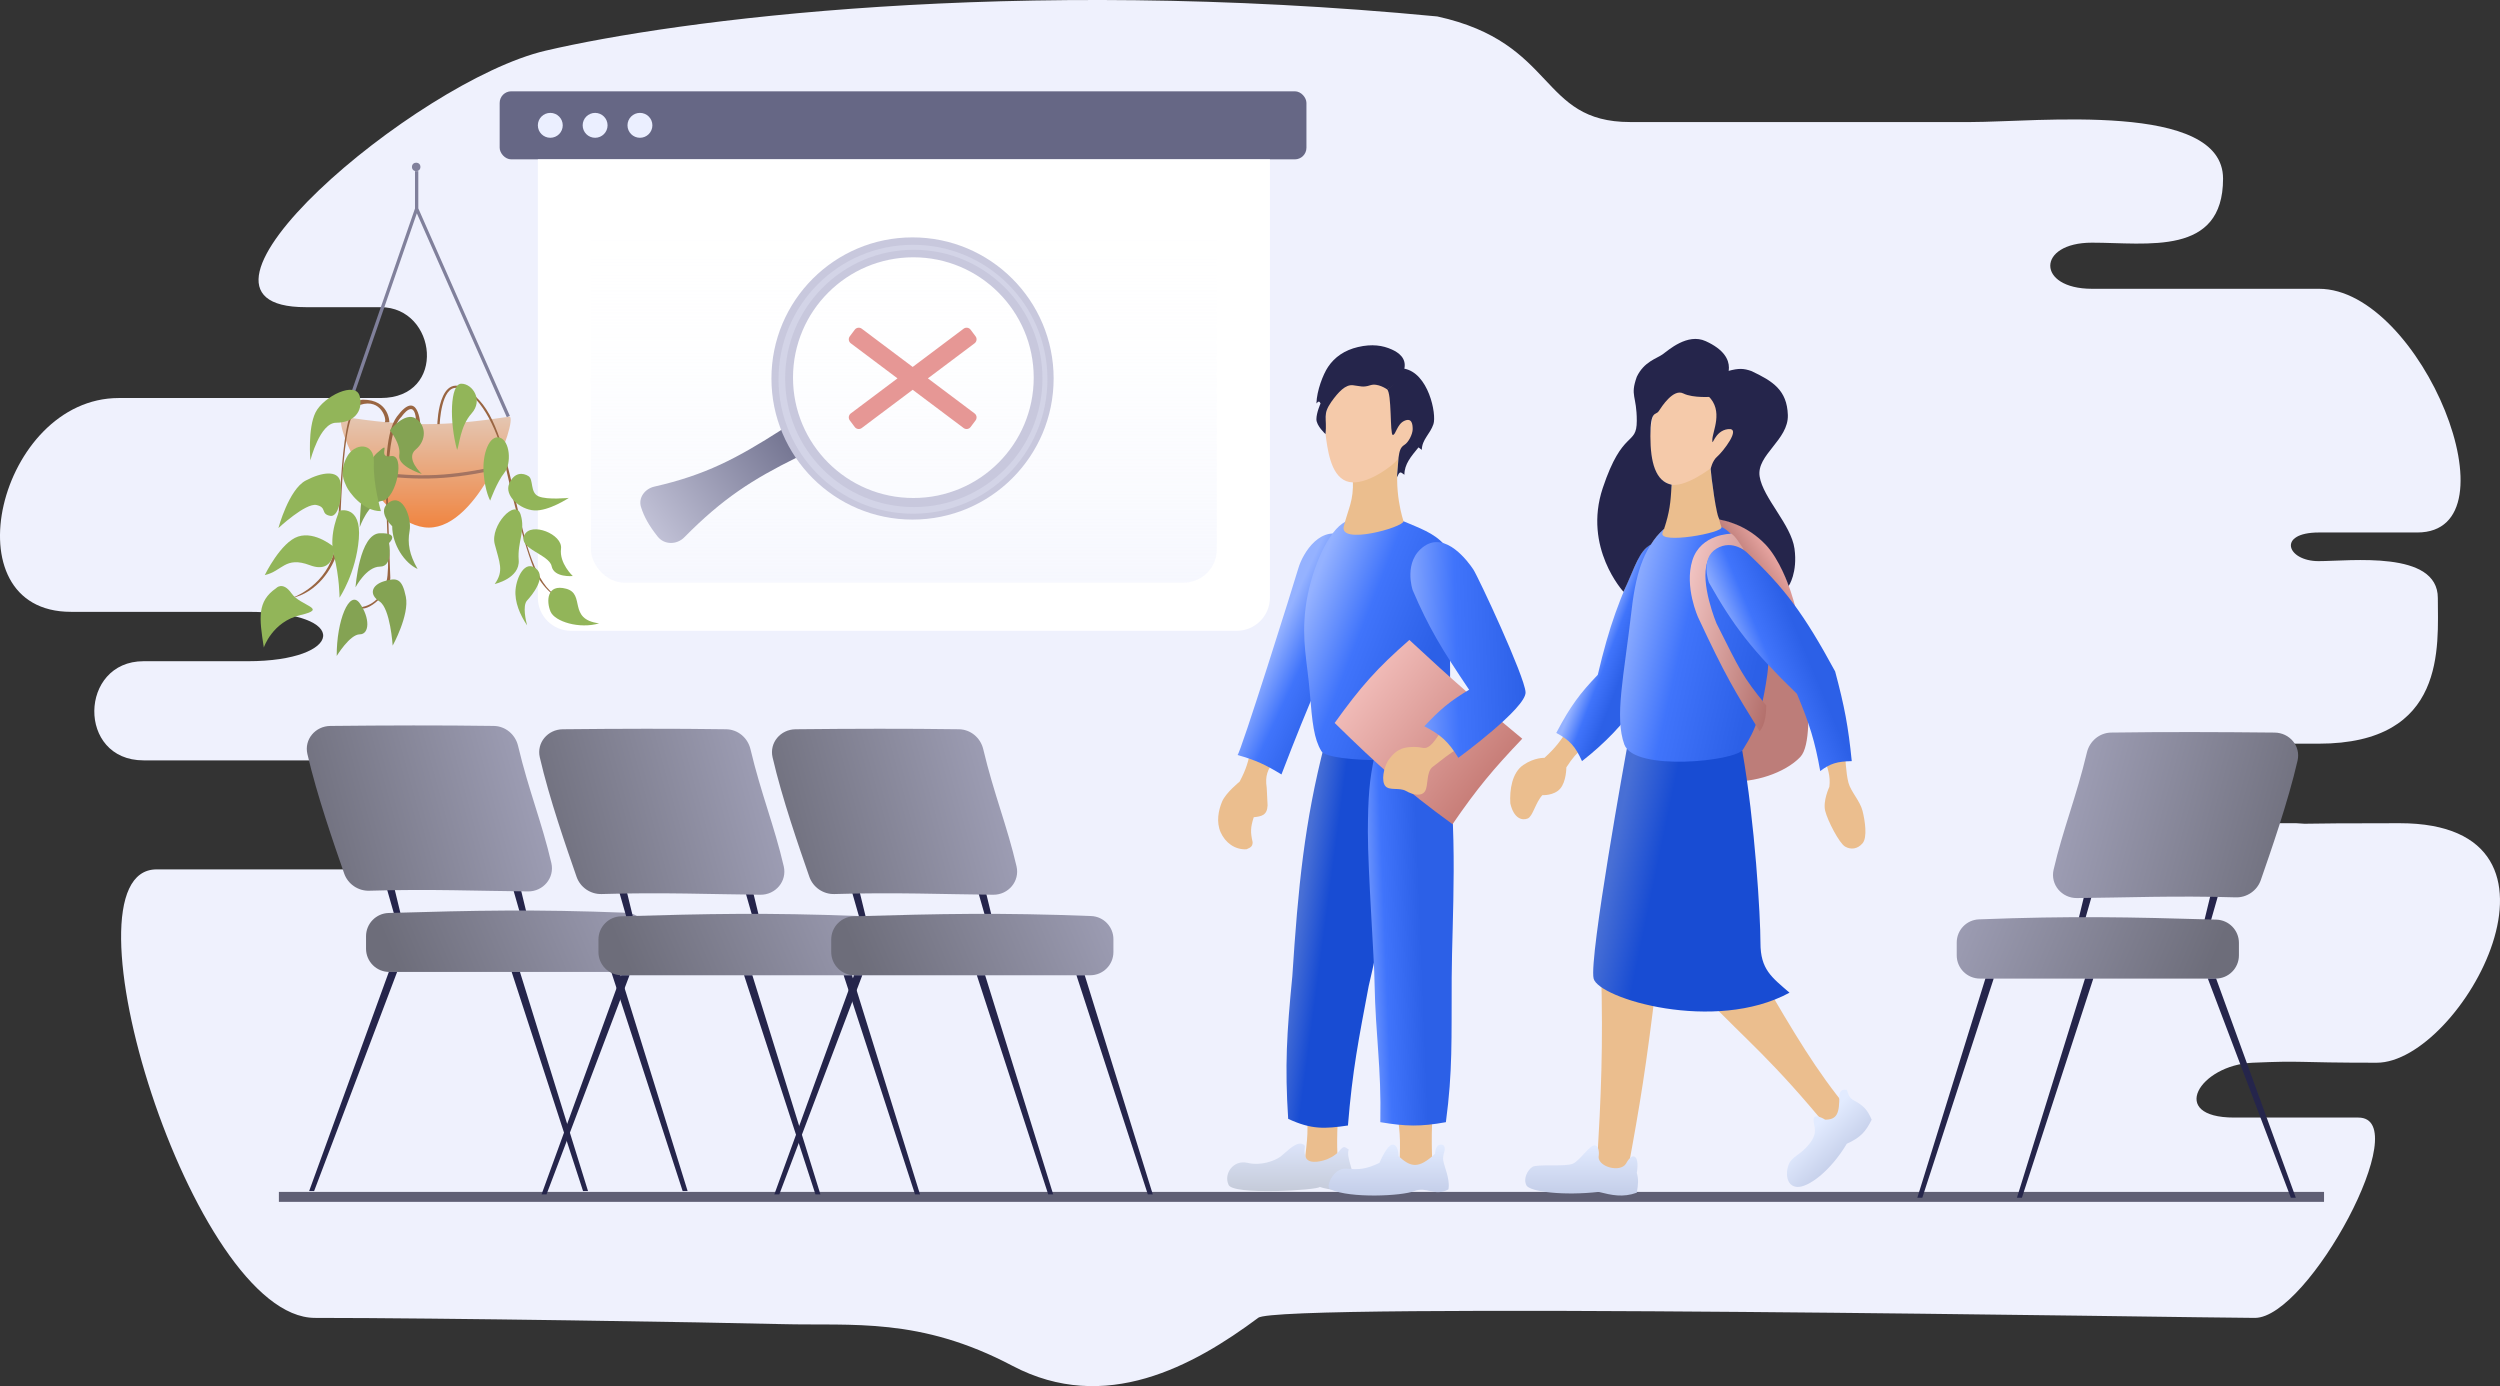 <svg width="1506" height="835" viewBox="0 0 1506 835" fill="none" xmlns="http://www.w3.org/2000/svg">
<rect x="0" y="0" width="1506" height="835" fill="#333333" stroke="none"/>
<path d="M328.633 30.535C406.765 12.267 607.922 -14.793 865.848 9.909C938.201 25.794 926.834 73.522 982.043 73.522H1187.02C1227.02 73.522 1339.17 60.824 1339.17 107.634C1339.17 154.444 1293.67 146.183 1260.19 146.183C1226.71 146.183 1226.71 173.968 1260.19 173.968H1396.95C1458.67 173.968 1517.88 320.769 1456.16 320.769H1396.95C1371.47 320.769 1377.59 338.027 1396.7 338.027C1415.81 338.027 1468.55 331.371 1468.55 360.237C1468.55 389.104 1474.21 447.994 1396.7 447.994H1294.8C1252.33 447.994 1268.57 495.901 1312.1 495.901H1383.22C1385.36 496.022 1386.99 496.127 1388.21 496.219C1395.98 496.048 1412.68 495.901 1445.54 495.901C1562.45 495.901 1482.72 640.188 1431.71 640.188C1380.7 640.188 1388.8 638.806 1356.95 640.188C1325.1 641.57 1305.54 673.222 1345.89 673.222H1420.65C1455.66 673.222 1390.67 793.901 1358.33 793.901C1325.99 793.901 767.528 784.316 757.893 793.901C719.043 822.814 665.739 852.242 609.896 822.768C554.052 793.294 513.699 798.748 471.231 797.653C428.763 796.559 263.864 793.901 189.792 793.901C115.72 793.901 33.001 523.722 94.333 523.722H258.109C306.947 523.722 306.741 458.048 258.109 458.048H86.506C46.25 458.048 47.583 398.313 86.506 398.313H149.269C206.601 398.313 212.971 368.57 149.269 368.57H42.752C-31.578 368.57 -0.603 239.77 71.593 239.77H229.268C269.613 239.77 263.243 185.041 229.268 185.041H184.233C90.803 185.041 250.501 48.804 328.633 30.535Z" fill="#EFF1FD"/>
<rect x="168" y="718" width="1232" height="6" fill="#5F5F74"/>
<rect x="301" y="55" width="486" height="41" rx="7" fill="#666785"/>
<path d="M324 96H765V360C765 371.046 756.046 380 745 380H344C332.954 380 324 371.046 324 360V96Z" fill="white"/>
<circle cx="331.5" cy="75.5" r="7.5" fill="#EBEFFF"/>
<circle cx="358.5" cy="75.5" r="7.5" fill="#EBEFFF"/>
<circle cx="385.5" cy="75.5" r="7.5" fill="#EBEFFF"/>
<rect x="356" y="125" width="377" height="226" rx="20" fill="url(#paint0_linear_169_1632)"/>
<path d="M386.132 305.413C387.974 311.304 390.97 316.681 396.227 323.292C400.213 328.304 407.709 328.244 412.209 323.688C435.331 300.277 453.178 288.856 480.12 275.529C485.635 272.801 487.262 265.662 483.383 260.887C480.322 257.119 474.908 256.278 470.817 258.893C443.691 276.231 425.005 286.12 394.172 293.135C388.487 294.429 384.393 299.849 386.132 305.413Z" fill="url(#paint1_linear_169_1632)"/>
<path fill-rule="evenodd" clip-rule="evenodd" d="M549.711 313C596.655 313 634.711 274.944 634.711 228C634.711 181.056 596.655 143 549.711 143C502.767 143 464.711 181.056 464.711 228C464.711 274.944 502.767 313 549.711 313ZM550.211 300C590.252 300 622.711 267.541 622.711 227.5C622.711 187.459 590.252 155 550.211 155C510.17 155 477.711 187.459 477.711 227.5C477.711 267.541 510.17 300 550.211 300Z" fill="#C8C8DD"/>
<path fill-rule="evenodd" clip-rule="evenodd" d="M549.98 309.464C594.715 309.464 630.98 273.199 630.979 228.464C630.979 183.729 594.715 147.464 549.979 147.464C505.244 147.464 468.979 183.729 468.979 228.464C468.98 273.199 505.244 309.464 549.98 309.464ZM550.48 305.464C593.282 305.464 627.98 270.766 627.979 227.964C627.979 185.162 593.282 150.464 550.479 150.464C507.677 150.464 472.979 185.162 472.979 227.964C472.98 270.766 507.677 305.464 550.48 305.464Z" fill="#D3D4E7"/>
<path fill-rule="evenodd" clip-rule="evenodd" d="M512.51 249.047C511.185 250.042 510.918 251.922 511.913 253.247L514.915 257.246C515.91 258.571 517.79 258.838 519.115 257.843L549.798 234.804L580.481 257.843C581.806 258.838 583.687 258.571 584.682 257.246L587.684 253.247C588.679 251.922 588.411 250.042 587.086 249.047L558.958 227.926L587.086 206.805C588.411 205.81 588.679 203.929 587.684 202.604L584.682 198.606C583.687 197.281 581.806 197.014 580.481 198.008L549.798 221.048L519.115 198.008C517.79 197.014 515.91 197.281 514.915 198.606L511.913 202.604C510.918 203.929 511.185 205.81 512.51 206.805L540.639 227.926L512.51 249.047Z" fill="#E69795"/>
<path d="M806.5 698C806.437 698.069 806.378 698.096 806.321 698.083C797.767 702.059 793.22 702.642 786 699.5C787.198 687.127 789 680.5 786 662.5L806.5 666.5C805.295 678.75 805.093 697.804 806.321 698.083C806.381 698.056 806.44 698.028 806.5 698Z" fill="#EBBE8E"/>
<path d="M863.5 665.5C861.935 678.675 862.409 701.679 863.5 705C853.749 707.384 848.877 707.44 843 701.5C843.778 686.731 843.442 678.761 840.5 665.5C851.08 668.693 855.704 667.872 863.5 665.5Z" fill="#EBBE8E"/>
<path d="M778.5 588C781.986 534.477 785.761 495.4 798 448L843 455.5C841.168 507.181 836.612 542.243 824.5 594C818.476 625.971 814.705 644.598 812 678C797.999 680.043 790.138 680.536 776 674C773.936 641.901 775.119 622.76 778.5 588Z" fill="url(#paint2_linear_169_1632)"/>
<path d="M831.5 676C846.93 678.548 855.569 678.811 871 676C875.108 645.117 874.331 626.774 874.5 589C874.657 554 878.701 498.849 871 451C856.724 452.258 847.655 456.93 828 455.5C824.92 469.815 824.119 479.981 824 501C824 525 828 579.5 828.001 591.5C828.681 625.476 832.156 642.023 831.5 676Z" fill="url(#paint3_linear_169_1632)"/>
<path d="M799 698.5C799 698.5 804.646 696.496 807.499 692.5C809.496 690.399 809.836 690.584 812.499 692.5C810.496 697.094 816.999 708.5 815.5 713.5C814 718.5 800.5 717 794.999 715C794.696 716.862 741.617 720.331 739.999 713.5C737.11 707 742.999 698.5 751.5 700.5C760 702.5 768.022 699.046 771 697C773.978 694.954 780 688 784 689C787.999 690 784.5 691.5 786.499 697C788.499 702.5 799 698.5 799 698.5Z" fill="url(#paint4_linear_169_1632)"/>
<path d="M871.5 706.5C873.5 713.5 872.5 716.5 872.5 716.5C864.065 721.054 859.5 714.5 852 717.5C844.5 720.5 813.499 722 801.5 716.5C797.996 715.5 803.263 703.236 811 704C818.738 704.764 823.116 704.258 831 700.5C831 700.5 835.5 689.5 839 689.5C842.5 689.5 842.5 696.5 842.5 696.5C849.861 703.112 854.396 704.41 864.5 695C864.5 695 864.5 689.5 868 689.5C871.5 689.5 870 694 870 694C868.584 698.646 869.5 699.5 871.5 706.5Z" fill="url(#paint5_linear_169_1632)"/>
<path d="M746.728 470.883C750.803 463.274 751.852 458.93 753.633 451.177L767.322 458.308C763.738 463.843 761.937 467.037 763.075 474.631L763.596 485.166C763.322 491.16 759.983 491.779 755.262 492.294C753.208 498.613 753.256 501.476 754.579 507.278C754.582 509.433 753.91 510.428 750.878 511.614C743.788 511.966 738.051 507.526 735.327 501.396C732.604 495.265 733.921 488.318 736.17 482.915C738.418 477.512 746.728 470.883 746.728 470.883Z" fill="#EBBE8E"/>
<path d="M782.116 342.361C784.809 333.074 795.879 314.959 811.498 323.68C827.117 332.4 819.485 357.078 819.485 357.078C799.465 398.463 788.926 422.291 771.953 466.527C762.435 460.737 756.71 457.976 745.479 454.815C745.472 454.815 745.465 454.813 745.459 454.809C745.465 454.811 745.472 454.813 745.479 454.815C746.998 454.668 779.437 351.601 782.116 342.361Z" fill="url(#paint6_linear_169_1632)"/>
<path d="M786.5 366C789.001 346 798.523 322.543 808.5 315.5C818.477 308.457 829.879 310.41 845.5 314C854.638 317.981 863.657 320.884 870.001 328C874.951 377.921 874.5 445.5 870.001 452.5C865.501 459.5 800.501 460 796.001 452.5C791.5 445 790.501 435.5 789.001 417C787.501 398.5 784 386 786.5 366Z" fill="url(#paint7_linear_169_1632)"/>
<path d="M849 385.5C829.547 402.529 819.845 413.42 804 435.5C830.669 461.643 846.032 475.4 875 496.5C889.961 474.731 899.299 463.618 917 445C890.759 423.335 875.914 410.526 849 385.5Z" fill="url(#paint8_linear_169_1632)"/>
<path d="M863 462C868.749 457.569 873.044 453.947 879 450.5L868.5 440C864.871 445.249 861.5 451.5 857 450.5C852.5 449.5 847 450 844.5 451C842 452 839.354 453.568 836 458.5C833.525 462.674 832.001 470.5 834.5 473.5C837 476.5 843 474.194 847 476.5C851 478.806 856.5 480 858.5 476.5C860.5 473 859.108 465 863 462Z" fill="#EBBE8E"/>
<path d="M887.5 343C884.499 338.5 871 320 858 329C845 338 851 355.5 851 355.5C860.545 377.9 868.601 391.204 885 415.5C873.195 422.508 867.412 427.496 858 437.5C867.701 442.557 872.361 446.473 878.5 456.5C878.5 456.5 919.5 426.5 919 417C918.499 407.5 890.5 347.5 887.5 343Z" fill="url(#paint9_linear_169_1632)"/>
<path d="M815 289.5C815.355 301.833 812.5 305.5 809.5 317C806.5 328.5 845.23 317.726 845.5 314C845.5 314 838.875 295.091 843 274L815 289.5Z" fill="#EBBE8E"/>
<path d="M798.402 260.697C799.625 270.13 801.352 286.044 810.926 289.813C820.501 293.582 835.787 282.864 840.332 278.498C844.878 274.132 856.261 257.198 856.048 248.187C855.836 239.177 852.239 230.615 842.495 224.668C832.751 218.721 817.635 219.079 808.991 227.275C800.347 235.47 797.18 251.263 798.402 260.697Z" fill="#F5CAAA"/>
<path d="M835.5 234.5C838.5 236.5 837.211 261.782 839 262C840.789 262.218 841.5 255.5 846 253.5C850.5 251.5 851 255.5 851 258.5C851 261.5 848.5 266.5 846 268C843.5 269.5 843 272 842.5 275.5L841.5 287.5C843.31 283.684 843.516 284.147 846 286C846.023 279.555 849.99 275.034 854.5 269.5L856.5 271C856.586 264.729 861.5 261.5 863.5 255.5C865.5 249.5 860.513 224.387 845.5 222C842.164 226.476 840.022 232.249 835.5 234.5Z" fill="#25254B"/>
<path d="M846 222.064C844.5 225.564 840.169 233.09 835.5 234.5C835.5 234.5 830 230.564 825.5 232.064C821 233.564 819.5 232.564 815 232.064C810.5 231.564 806.281 236.059 802 242.064C796.609 249.784 799.457 251.509 798.5 261.5C798.5 261.5 793 256.564 793 252.564C793 248.564 795.5 243.064 795.5 243.064C794.845 241.637 794.322 241.474 793 243.064C793.281 235.179 797 225.564 800 221.064C804 215.064 810 210.946 818 209.064C826.5 207.064 833 208.064 838.5 210.564C842.5 212.382 847.295 215.726 846 222.064Z" fill="#25254B"/>
<path d="M1113.5 471.5C1112 466 1111.5 454.5 1111.5 454.5H1098C1101.25 463.014 1102.78 467.624 1102 474C1102 474 1098 482.5 1099.5 488.5C1101 494.5 1108 508 1111.5 510C1115 512 1119 511.5 1122 508C1125 504.5 1123.5 494.5 1122 488.5C1120.5 482.5 1115 477 1113.5 471.5Z" fill="#EBBE8E"/>
<path d="M943.567 462.282C947.247 456.564 949.582 453.864 954.272 449.855L944.869 438.818C940.111 446.278 937.201 450.315 930.365 456.541C930.365 456.541 924.374 456.209 917.607 460.841C910.84 465.473 909.322 475.834 909.815 483.945C911.967 493.462 917.249 494.373 920.328 493.041C923.406 491.71 924.883 483.631 929.119 479.007C929.119 479.007 936.108 479.395 939.852 475.095C943.595 470.796 943.567 462.282 943.567 462.282Z" fill="#EBBE8E"/>
<path d="M937.5 441.5C945.765 445.944 949.041 449.777 953 458.5C966.988 447.589 978.5 435.5 985 425C991.5 414.5 1012 344.5 1012 344.5C1012 344.5 1017 330.5 1006.5 326C996 321.5 987.5 335 987.5 335C975.352 361.276 969.522 376.68 962.5 406.5C951.939 417.562 946.327 424.758 937.5 441.5Z" fill="url(#paint10_linear_169_1632)"/>
<path d="M1084.5 456C1075.15 465.826 1056.01 471.722 1042.5 470.5C1017.04 468.198 1025.03 442.923 1023.5 410.5C1020.48 365.349 1019.81 343.965 1035 312.5C1048 315 1057.98 321 1066.5 331C1078.86 345.5 1088.34 388.5 1089 410.5C1089.51 427.5 1090.68 449.5 1084.5 456Z" fill="url(#paint11_linear_169_1632)"/>
<path d="M997.5 594C991.873 640.895 988.051 664.986 980.5 705.5L962 702.5C964.5 659.5 965.805 631.143 964.5 583.5L997.5 594Z" fill="#EBBE8E"/>
<path d="M1059.81 586.532C1081.6 623.711 1093.91 644.713 1113.5 668.5L1102.5 681C1067.48 638.242 1052.09 626.744 1027.5 601L1059.5 586L1059.81 586.532Z" fill="#EBBE8E"/>
<path d="M980 451C980 451 957 577.5 960 589.5C963 601.5 1033 622.5 1078 598C1067.21 588.642 1060.5 584 1060.5 568C1060.5 552 1057.2 495.509 1049.5 452C1022.13 461.392 1007.31 458.709 980 451Z" fill="url(#paint12_linear_169_1632)"/>
<path d="M983.001 366.5C978.222 407.712 972.5 432 978.5 448.5C984.5 465 1046 458.5 1050 451.5C1054 444.5 1060.19 437.5 1064.6 406.5C1069 375.5 1053.1 324.5 1037.1 317.5C1021.1 310.5 1002.5 318.5 1002.5 318.5C991.5 328.5 985.784 342.5 983.001 366.5Z" fill="url(#paint13_linear_169_1632)"/>
<path d="M1007.5 288.5C1005.83 304.177 1004 314 1001.5 321C999 328 1038.5 321 1037 317.5C1035.5 314 1031.41 295.757 1030 278L1007.5 288.5Z" fill="#EBBE8E"/>
<path d="M994 268.5C995 277.5 995.999 287.71 1005 291.5C1014 295.289 1032 281 1032 281C1032 281 1050 263.5 1050 251.5C1050 239.5 1042.5 230.474 1036.5 227C1030.5 223.526 1019 220 1008 227C997 234 993 259.5 994 268.5Z" fill="#F5CAAA"/>
<path d="M1041.5 221.5C1041.5 226.5 1038.9 236.611 1031.5 239C1031.5 239 1020 239.999 1014 237C1008 234.001 1001.04 244.917 999.197 247.707C997.352 250.498 994.198 246.707 994.198 262.707C994.198 278.707 997.387 290.026 1007 292C1006.38 303.076 1005.74 308.489 1002.5 318.5C998.882 321.891 997.133 323.984 994.5 328C987 332.5 985.5 340.5 978 356.5C978 356.5 953.5 330 965.5 294C977.5 258 986 269 986 253.5C986 238 981.825 238.741 986 227C990.321 217.889 998 216 1001.5 213.5C1005 211 1016.5 200.5 1027.5 205.5C1038.5 210.5 1041.5 216.5 1041.5 221.5Z" fill="#25254B"/>
<path d="M1041 258.5C1032.5 259.5 1031.5 270 1031.5 265C1031.5 260 1038.5 247.5 1029 238.5C1033.88 234.461 1040.38 230.342 1041 223.5C1047.56 221.679 1050.46 221.946 1055 223.5C1067.96 229.603 1076.5 235 1077 250C1077.5 265 1058 274 1060 287C1062 300 1079 316 1081 330.5C1083 345 1077.5 353 1077.5 353C1077.5 353 1072.14 337 1063.5 328C1051.5 315.5 1038 313.5 1036 313C1034 312.5 1030.64 285.639 1030.5 282.5C1030.5 282.5 1031.5 277.5 1034.5 275C1037.5 272.5 1049.5 257.5 1041 258.5Z" fill="#25254B"/>
<path d="M1023 372C1039.42 407.208 1044.9 416.147 1060 440.5C1063.5 436.5 1064 429 1064 425C1049.35 407.156 1048.25 403.776 1034 375.5C1034 375.5 1024 351.5 1028.5 338.5C1033 325.5 1050.5 331 1050.5 331C1048 327.5 1045.5 323 1043 321.5C1043 321.5 1024.5 321.5 1019.5 337.5C1014.5 353.5 1023 372 1023 372Z" fill="url(#paint14_linear_169_1632)"/>
<path d="M1115.5 458.5C1106.73 458.704 1102.47 459.909 1096.5 464.5C1093.3 446.483 1090.12 436.294 1082.5 418C1055.53 391.889 1044.31 377.217 1029.5 351C1029.5 351 1024 336.5 1034 330.5C1044 324.5 1052.5 333 1052.5 333C1074.98 354.156 1086.6 369.632 1105.5 404.5C1111.13 425.632 1113.39 437.457 1115.5 458.5Z" fill="url(#paint15_linear_169_1632)"/>
<path d="M1117 663C1122.81 666.153 1125.02 668.739 1127.5 674.5C1123.86 681.732 1120.93 685.164 1112.5 689C1102.36 705.967 1089 715.5 1082.5 715C1076 714.5 1075.5 706.5 1077.5 701.5C1079.5 696.5 1084.5 696 1090 689C1095.5 682 1092.5 679 1092.5 674.5C1092.5 670 1099.5 674.5 1099.5 674.5C1106.7 674.457 1108.12 670.633 1108 660C1108.43 656.77 1109.63 656.296 1112.5 656.5C1113.95 661.101 1115.02 662.018 1117 663Z" fill="url(#paint16_linear_169_1632)"/>
<path d="M986 706.5C987.113 710.445 986.921 713.199 986 718.5C977.5 721.5 971 720 963 718C942.473 720.352 921.517 718.035 919.5 714C917.501 710 920.06 705.12 923 703C925.774 701 943 703 947.5 701C952 699 958 689 961 690C964 691 963 697 963 697C963 703 976 706.5 979.5 701C979.5 701 982.5 695 985 697C987.5 699 986 706.5 986 706.5Z" fill="url(#paint17_linear_169_1632)"/>
<path d="M207.652 250.969L250.994 125.761M250.994 125.761L306.232 250.969M250.994 125.761V103.099" stroke="#80809B" stroke-width="2"/>
<path d="M307.081 250.969C267.698 256.905 245.624 257.126 206.235 250.969C199.731 254.177 228.331 317.822 258.358 317.822C288.385 317.822 311.627 253.537 307.081 250.969Z" fill="url(#paint18_linear_169_1632)"/>
<path d="M218.7 240.771C234.563 240.771 234.563 254.368 234.563 254.368H231.73C233.264 253.181 229.744 239.67 217 243.887C204.256 248.104 206.235 320.655 203.403 331.702C200.57 342.75 190.673 357.147 175.642 360.313C175.642 360.313 194.338 354.081 200.57 334.819C206.802 315.556 202.836 240.771 218.7 240.771Z" fill="#996542"/>
<path d="M239.096 250.969C252.126 233.406 253.26 256.068 253.26 256.068H250.71C250.71 237.938 241.929 250.969 241.929 250.969C231.164 261.45 233.549 303.056 235.13 348.133C235.13 356.914 221.533 369.662 215.867 365.979C215.867 365.979 228.898 365.979 232.864 350.115C236.83 334.252 226.065 268.532 239.096 250.969Z" fill="#996542"/>
<path d="M288.669 241.054C264.307 214.993 263.457 255.501 263.457 255.501H264.873C264.873 255.501 265.723 232.433 275.355 233.689C288.385 235.389 299.533 258.617 303.116 274.764C306.698 290.911 317.313 337.368 324.645 348.699C331.976 360.03 338.808 360.88 338.808 360.88C309.348 349.549 313.03 267.116 288.669 241.054Z" fill="#996542"/>
<path d="M218.133 284.112C249.648 288.664 266.917 288.545 296.884 282.412" stroke="#00002E" stroke-opacity="0.3" stroke-width="2"/>
<path d="M331.649 368.439C334.209 374.449 349.062 379.046 360.904 375.51C341.749 373.035 352.893 357.831 341.053 354.649C329.212 351.467 329.088 362.428 331.649 368.439Z" fill="#92B559"/>
<path d="M317.526 361.723C320.444 358.589 329.462 347.683 322.831 342.459C316.2 337.235 311.227 347.683 310.564 355.193C309.901 362.703 313.322 370.484 317.526 376.743C316.863 374.24 314.609 364.858 317.526 361.723Z" fill="#92B559"/>
<path d="M298.017 327.736C295.185 316.689 310.481 299.975 313.598 309.89C316.714 319.805 311.615 326.32 312.465 337.368C313.314 348.416 298.017 351.815 298.017 351.815C303.737 343.883 300.85 338.784 298.017 327.736Z" fill="#92B559"/>
<path d="M337.959 330.569C339.092 321.788 319.829 314.139 315.864 322.354C311.898 330.569 330.877 333.969 332.294 341.051C333.71 348.132 345.041 346.999 345.041 346.999C345.041 346.999 336.826 339.351 337.959 330.569Z" fill="#92B559"/>
<path d="M321.832 307.475C313.122 306.938 303.647 298.486 306.75 291.353C309.852 284.22 315.116 284.766 318.334 286.807C321.553 288.848 319.151 296.724 324.419 298.993C329.687 301.262 342.677 299.925 342.677 299.925C342.677 299.925 330.542 308.012 321.832 307.475Z" fill="#92B559"/>
<path d="M303.79 284.845C308.323 279.18 307.19 265.299 300.958 263.599C294.726 261.9 290.477 273.514 291.326 284.845C292.176 296.176 295.292 301.558 295.292 301.558C295.292 301.558 299.258 290.511 303.79 284.845Z" fill="#92B559"/>
<path d="M275.356 271.081C270.643 254.122 271.106 231.14 277.905 231.14C284.704 231.14 291.219 241.054 284.137 248.986C277.055 256.918 276.769 268.285 275.356 271.081Z" fill="#92B559"/>
<path d="M202.836 395.156C202.714 373.99 210.485 354.648 216.717 363.429C222.949 372.211 222.666 382.125 216.717 382.125C210.768 382.125 202.836 395.156 202.836 395.156Z" fill="#84A353"/>
<path d="M228.615 362.296C235.13 366.459 236.547 388.924 236.547 388.924C236.547 388.924 246.744 370.511 244.478 359.463C242.212 348.415 239.096 347.849 231.448 350.115C223.799 352.381 222.099 358.133 228.615 362.296Z" fill="#84A353"/>
<path d="M228.897 321.221C241.361 320.938 234.28 327.17 234.28 327.17C234.28 327.17 237.112 341.334 228.897 341.334C220.682 341.334 214.167 353.798 214.167 353.798C214.167 353.798 216.433 321.504 228.897 321.221Z" fill="#84A353"/>
<path d="M246.744 319.805C248.16 312.156 242.778 297.143 234.563 302.525C226.348 307.907 236.262 316.972 236.262 316.972C236.262 328.02 243.694 339.205 251.559 342.75C246.663 334.188 245.327 327.453 246.744 319.805Z" fill="#84A353"/>
<path d="M226.915 273.064C237.113 263.716 226.348 276.464 235.413 274.764C244.478 273.064 238.812 300.542 230.314 301.675C221.816 302.808 216.717 317.539 216.717 317.539C216.717 317.539 216.717 282.412 226.915 273.064Z" fill="#84A353"/>
<path d="M250.427 252.102C243.912 247.853 234.847 259.184 234.847 259.184C234.847 259.184 241.646 267.399 240.513 274.197C239.38 280.996 254.11 285.528 254.11 285.528C254.11 285.528 243.912 276.18 250.427 270.798C256.943 265.416 256.943 256.351 250.427 252.102Z" fill="#84A353"/>
<path d="M166.294 354.365C166.294 354.365 170.259 349.832 175.642 357.481C181.024 365.129 198.02 366.546 181.024 370.511C164.027 374.477 158.928 390.057 158.928 390.057C156.099 372.101 154.861 362.281 166.294 354.365Z" fill="#92B559"/>
<path d="M179.607 323.204C190.088 319.805 201.419 329.719 201.419 329.719C201.419 329.719 201.703 346.149 186.689 340.484C171.675 334.818 170.115 344.11 159.495 346.433C159.495 346.433 169.126 326.603 179.607 323.204Z" fill="#92B559"/>
<path d="M201.136 334.535C197.737 321.505 204.536 307.624 204.536 307.624C204.536 307.624 217.85 303.942 216.15 324.621C214.45 345.3 204.536 360.03 204.536 360.03C204.536 360.03 204.536 347.566 201.136 334.535Z" fill="#92B559"/>
<path d="M184.14 289.494C194.338 284.112 203.12 283.546 204.82 289.494C206.519 295.443 204.82 311.873 198.871 310.74C192.922 309.607 197.171 305.641 190.656 304.225C184.14 302.808 167.71 318.105 167.71 318.105C167.71 318.105 173.943 294.877 184.14 289.494Z" fill="#92B559"/>
<path d="M208.785 293.177C207.369 290.061 204.253 284.679 208.785 275.614C213.317 266.549 225.781 265.982 225.215 278.73C224.648 291.477 229.464 307.907 229.464 307.907C218.523 308.016 210.201 296.293 208.785 293.177Z" fill="#92B559"/>
<path d="M190.089 248.419C194.905 238.788 214.45 229.157 216.717 238.788C218.983 248.42 212.468 254.652 202.553 254.652C192.639 254.652 186.973 277.314 186.973 277.314C186.973 277.314 185.273 258.051 190.089 248.419Z" fill="#92B559"/>
<circle cx="250.711" cy="100.549" r="2.549" fill="#80809B"/>
<path d="M235.5 526.501L244 561.501H240.5L230.5 526.501H235.5Z" fill="#25254B"/>
<path d="M311.5 526.501L320 561.501H316.5L306.5 526.501H311.5Z" fill="#25254B"/>
<path d="M220.5 563.978C220.5 556.405 226.536 550.203 234.106 549.984C286.736 548.458 321.425 547.669 377.109 549.824C384.594 550.114 390.5 556.283 390.5 563.774V571.501C390.5 579.233 384.232 585.501 376.5 585.501H234.5C226.768 585.501 220.5 579.233 220.5 571.501V563.978Z" fill="url(#paint19_linear_169_1632)"/>
<path d="M234.226 585.501L186.226 717.501H189.226L239.226 585.501H234.226Z" fill="#25254B"/>
<path d="M313.226 585.501L354.226 717.501H351.226L308.226 585.501H313.226Z" fill="#25254B"/>
<path d="M373.226 585.501L414.226 717.501H411.226L368.226 585.501H373.226Z" fill="#25254B"/>
<path d="M185.173 454.203C183.147 445.405 189.979 437.401 199.007 437.307C233.156 436.952 265.34 436.848 297.437 437.303C304.482 437.403 310.452 442.44 312.079 449.294C318.481 476.266 326.487 495.514 332.135 519.892C334.206 528.832 327.241 537.079 318.064 536.996C289.142 536.734 258.725 535.454 222.484 536.572C215.71 536.781 209.534 532.548 207.314 526.145C201.317 508.853 190.904 479.094 185.173 454.203Z" fill="url(#paint20_linear_169_1632)"/>
<path d="M375.5 528.501L384 563.501H380.5L370.5 528.501H375.5Z" fill="#25254B"/>
<path d="M451.5 528.501L460 563.501H456.5L446.5 528.501H451.5Z" fill="#25254B"/>
<path d="M360.5 565.978C360.5 558.405 366.536 552.203 374.106 551.984C426.736 550.458 461.425 549.669 517.109 551.824C524.594 552.114 530.5 558.283 530.5 565.774V573.501C530.5 581.233 524.232 587.501 516.5 587.501H374.5C366.768 587.501 360.5 581.233 360.5 573.501V565.978Z" fill="url(#paint21_linear_169_1632)"/>
<path d="M374.226 587.501L326.226 719.501H329.226L379.226 587.501H374.226Z" fill="#25254B"/>
<path d="M453.226 587.501L494.226 719.501H491.226L448.226 587.501H453.226Z" fill="#25254B"/>
<path d="M513.226 587.501L554.226 719.501H551.226L508.226 587.501H513.226Z" fill="#25254B"/>
<path d="M325.173 456.203C323.147 447.405 329.979 439.401 339.007 439.307C373.156 438.952 405.34 438.848 437.437 439.303C444.482 439.403 450.452 444.44 452.079 451.294C458.481 478.266 466.487 497.514 472.135 521.892C474.206 530.832 467.241 539.079 458.064 538.996C429.142 538.734 398.725 537.454 362.484 538.572C355.71 538.781 349.534 534.548 347.314 528.145C341.317 510.853 330.904 481.094 325.173 456.203Z" fill="url(#paint22_linear_169_1632)"/>
<path d="M515.726 528.501L524.226 563.501H520.726L510.726 528.501H515.726Z" fill="#25254B"/>
<path d="M591.726 528.501L600.226 563.501H596.726L586.726 528.501H591.726Z" fill="#25254B"/>
<path d="M500.726 565.978C500.726 558.405 506.762 552.203 514.331 551.984C566.961 550.458 601.651 549.669 657.334 551.824C664.82 552.114 670.726 558.283 670.726 565.774V573.501C670.726 581.233 664.458 587.501 656.726 587.501H514.726C506.994 587.501 500.726 581.233 500.726 573.501V565.978Z" fill="url(#paint23_linear_169_1632)"/>
<path d="M514.451 587.501L466.451 719.501H469.451L519.451 587.501H514.451Z" fill="#25254B"/>
<path d="M593.451 587.501L634.451 719.501H631.451L588.451 587.501H593.451Z" fill="#25254B"/>
<path d="M653.451 587.501L694.451 719.501H691.451L648.451 587.501H653.451Z" fill="#25254B"/>
<path d="M465.398 456.203C463.373 447.405 470.205 439.401 479.233 439.307C513.382 438.952 545.566 438.848 577.663 439.303C584.707 439.403 590.677 444.44 592.304 451.294C598.706 478.266 606.713 497.514 612.36 521.892C614.432 530.832 607.466 539.079 598.29 538.996C569.367 538.734 538.951 537.454 502.709 538.572C495.935 538.781 489.76 534.548 487.539 528.145C481.542 510.853 471.13 481.094 465.398 456.203Z" fill="url(#paint24_linear_169_1632)"/>
<path d="M1333.73 530.501L1325.23 565.501H1328.73L1338.73 530.501H1333.73Z" fill="#25254B"/>
<path d="M1257.73 530.501L1249.23 565.501H1252.73L1262.73 530.501H1257.73Z" fill="#25254B"/>
<path d="M1348.73 567.978C1348.73 560.405 1342.69 554.203 1335.12 553.984C1282.49 552.458 1247.8 551.669 1192.12 553.824C1184.63 554.114 1178.73 560.283 1178.73 567.774V575.501C1178.73 583.233 1184.99 589.501 1192.73 589.501H1334.73C1342.46 589.501 1348.73 583.233 1348.73 575.501V567.978Z" fill="url(#paint25_linear_169_1632)"/>
<path d="M1335 589.501L1383 721.501H1380L1330 589.501H1335Z" fill="#25254B"/>
<path d="M1256 589.501L1215 721.501H1218L1261 589.501H1256Z" fill="#25254B"/>
<path d="M1196 589.501L1155 721.501H1158L1201 589.501H1196Z" fill="#25254B"/>
<path d="M1384.05 458.203C1386.08 449.405 1379.25 441.401 1370.22 441.307C1336.07 440.952 1303.89 440.848 1271.79 441.303C1264.74 441.403 1258.77 446.44 1257.15 453.294C1250.74 480.266 1242.74 499.514 1237.09 523.892C1235.02 532.832 1241.99 541.079 1251.16 540.996C1280.08 540.734 1310.5 539.454 1346.74 540.572C1353.52 540.781 1359.69 536.548 1361.91 530.145C1367.91 512.853 1378.32 483.094 1384.05 458.203Z" fill="url(#paint26_linear_169_1632)"/>
<defs>
<linearGradient id="paint0_linear_169_1632" x1="544.5" y1="125" x2="544.5" y2="351" gradientUnits="userSpaceOnUse">
<stop stop-color="white" stop-opacity="0"/>
<stop offset="1" stop-color="#ECEFFD" stop-opacity="0.47"/>
</linearGradient>
<linearGradient id="paint1_linear_169_1632" x1="491" y1="254" x2="384" y2="332" gradientUnits="userSpaceOnUse">
<stop stop-color="#666785"/>
<stop offset="1" stop-color="#CCCCE0"/>
</linearGradient>
<linearGradient id="paint2_linear_169_1632" x1="834.5" y1="504.5" x2="789.5" y2="498.5" gradientUnits="userSpaceOnUse">
<stop offset="0.016" stop-color="#184CD3"/>
<stop offset="0.635" stop-color="#184CD3"/>
<stop offset="1" stop-color="#486FD5"/>
</linearGradient>
<linearGradient id="paint3_linear_169_1632" x1="854" y1="511.5" x2="814.224" y2="513.055" gradientUnits="userSpaceOnUse">
<stop stop-color="#2C60E7"/>
<stop offset="0.547" stop-color="#4074FB"/>
<stop offset="1" stop-color="#95B2FF"/>
</linearGradient>
<linearGradient id="paint4_linear_169_1632" x1="777.491" y1="688.902" x2="777.491" y2="717.55" gradientUnits="userSpaceOnUse">
<stop stop-color="#DCE4FA"/>
<stop offset="1" stop-color="#C5CBD9"/>
</linearGradient>
<linearGradient id="paint5_linear_169_1632" x1="836.572" y1="689.5" x2="836.572" y2="720.19" gradientUnits="userSpaceOnUse">
<stop stop-color="#E2EBFF"/>
<stop offset="1" stop-color="#C3CDE8"/>
</linearGradient>
<linearGradient id="paint6_linear_169_1632" x1="811" y1="403.5" x2="768.827" y2="383.713" gradientUnits="userSpaceOnUse">
<stop stop-color="#2C60E7"/>
<stop offset="0.547" stop-color="#4074FB"/>
<stop offset="1" stop-color="#95B2FF"/>
</linearGradient>
<linearGradient id="paint7_linear_169_1632" x1="869" y1="377.5" x2="793.078" y2="347.749" gradientUnits="userSpaceOnUse">
<stop stop-color="#2C60E7"/>
<stop offset="0.547" stop-color="#4074FB"/>
<stop offset="1" stop-color="#95B2FF"/>
</linearGradient>
<linearGradient id="paint8_linear_169_1632" x1="804" y1="401" x2="912" y2="486" gradientUnits="userSpaceOnUse">
<stop stop-color="#F9C8C5"/>
<stop offset="1" stop-color="#BE6F69"/>
</linearGradient>
<linearGradient id="paint9_linear_169_1632" x1="919" y1="378.5" x2="842.653" y2="380.887" gradientUnits="userSpaceOnUse">
<stop stop-color="#2C60E7"/>
<stop offset="0.547" stop-color="#4074FB"/>
<stop offset="1" stop-color="#95B2FF"/>
</linearGradient>
<linearGradient id="paint10_linear_169_1632" x1="980" y1="399" x2="960.167" y2="391.286" gradientUnits="userSpaceOnUse">
<stop stop-color="#2C60E7"/>
<stop offset="0.547" stop-color="#4074FB"/>
<stop offset="1" stop-color="#95B2FF"/>
</linearGradient>
<linearGradient id="paint11_linear_169_1632" x1="1059" y1="351" x2="1081.5" y2="335.5" gradientUnits="userSpaceOnUse">
<stop stop-color="#BD7D79"/>
<stop offset="1" stop-color="#FFBBB7"/>
</linearGradient>
<linearGradient id="paint12_linear_169_1632" x1="1055.5" y1="485.5" x2="980.913" y2="469.99" gradientUnits="userSpaceOnUse">
<stop offset="0.016" stop-color="#184CD3"/>
<stop offset="0.635" stop-color="#184CD3"/>
<stop offset="1" stop-color="#486FD5"/>
</linearGradient>
<linearGradient id="paint13_linear_169_1632" x1="1059" y1="399.5" x2="974.792" y2="380.416" gradientUnits="userSpaceOnUse">
<stop stop-color="#2C60E7"/>
<stop offset="0.547" stop-color="#4074FB"/>
<stop offset="1" stop-color="#95B2FF"/>
</linearGradient>
<linearGradient id="paint14_linear_169_1632" x1="1019.5" y1="329.5" x2="1090" y2="346.5" gradientUnits="userSpaceOnUse">
<stop stop-color="#F3C6C4"/>
<stop offset="1" stop-color="#AE6965"/>
</linearGradient>
<linearGradient id="paint15_linear_169_1632" x1="1070" y1="350" x2="1033.53" y2="365.27" gradientUnits="userSpaceOnUse">
<stop stop-color="#2C60E7"/>
<stop offset="0.547" stop-color="#4074FB"/>
<stop offset="1" stop-color="#95B2FF"/>
</linearGradient>
<linearGradient id="paint16_linear_169_1632" x1="1092" y1="680" x2="1111" y2="700" gradientUnits="userSpaceOnUse">
<stop stop-color="#E2EBFF"/>
<stop offset="1" stop-color="#C3CDE8"/>
</linearGradient>
<linearGradient id="paint17_linear_169_1632" x1="952.777" y1="689.93" x2="952.777" y2="720.197" gradientUnits="userSpaceOnUse">
<stop stop-color="#E2EBFF"/>
<stop offset="1" stop-color="#C3CDE8"/>
</linearGradient>
<linearGradient id="paint18_linear_169_1632" x1="256.477" y1="250.969" x2="256.477" y2="317.822" gradientUnits="userSpaceOnUse">
<stop stop-color="#E4C6B2"/>
<stop offset="1" stop-color="#F08541"/>
</linearGradient>
<linearGradient id="paint19_linear_169_1632" x1="428" y1="549" x2="255.499" y2="621.402" gradientUnits="userSpaceOnUse">
<stop stop-color="#A8A8C1"/>
<stop offset="1" stop-color="#6D6D7A"/>
</linearGradient>
<linearGradient id="paint20_linear_169_1632" x1="346" y1="437" x2="174.16" y2="483.809" gradientUnits="userSpaceOnUse">
<stop stop-color="#A8A8C1"/>
<stop offset="1" stop-color="#6D6D7A"/>
</linearGradient>
<linearGradient id="paint21_linear_169_1632" x1="568" y1="551" x2="395.499" y2="623.402" gradientUnits="userSpaceOnUse">
<stop stop-color="#A8A8C1"/>
<stop offset="1" stop-color="#6D6D7A"/>
</linearGradient>
<linearGradient id="paint22_linear_169_1632" x1="486" y1="439" x2="314.16" y2="485.809" gradientUnits="userSpaceOnUse">
<stop stop-color="#A8A8C1"/>
<stop offset="1" stop-color="#6D6D7A"/>
</linearGradient>
<linearGradient id="paint23_linear_169_1632" x1="708.226" y1="551" x2="535.725" y2="623.402" gradientUnits="userSpaceOnUse">
<stop stop-color="#A8A8C1"/>
<stop offset="1" stop-color="#6D6D7A"/>
</linearGradient>
<linearGradient id="paint24_linear_169_1632" x1="626.226" y1="439" x2="454.386" y2="485.809" gradientUnits="userSpaceOnUse">
<stop stop-color="#A8A8C1"/>
<stop offset="1" stop-color="#6D6D7A"/>
</linearGradient>
<linearGradient id="paint25_linear_169_1632" x1="1141.23" y1="553" x2="1313.73" y2="625.402" gradientUnits="userSpaceOnUse">
<stop stop-color="#A8A8C1"/>
<stop offset="1" stop-color="#6D6D7A"/>
</linearGradient>
<linearGradient id="paint26_linear_169_1632" x1="1223.23" y1="441" x2="1395.07" y2="487.809" gradientUnits="userSpaceOnUse">
<stop stop-color="#A8A8C1"/>
<stop offset="1" stop-color="#6D6D7A"/>
</linearGradient>
</defs>
</svg>
